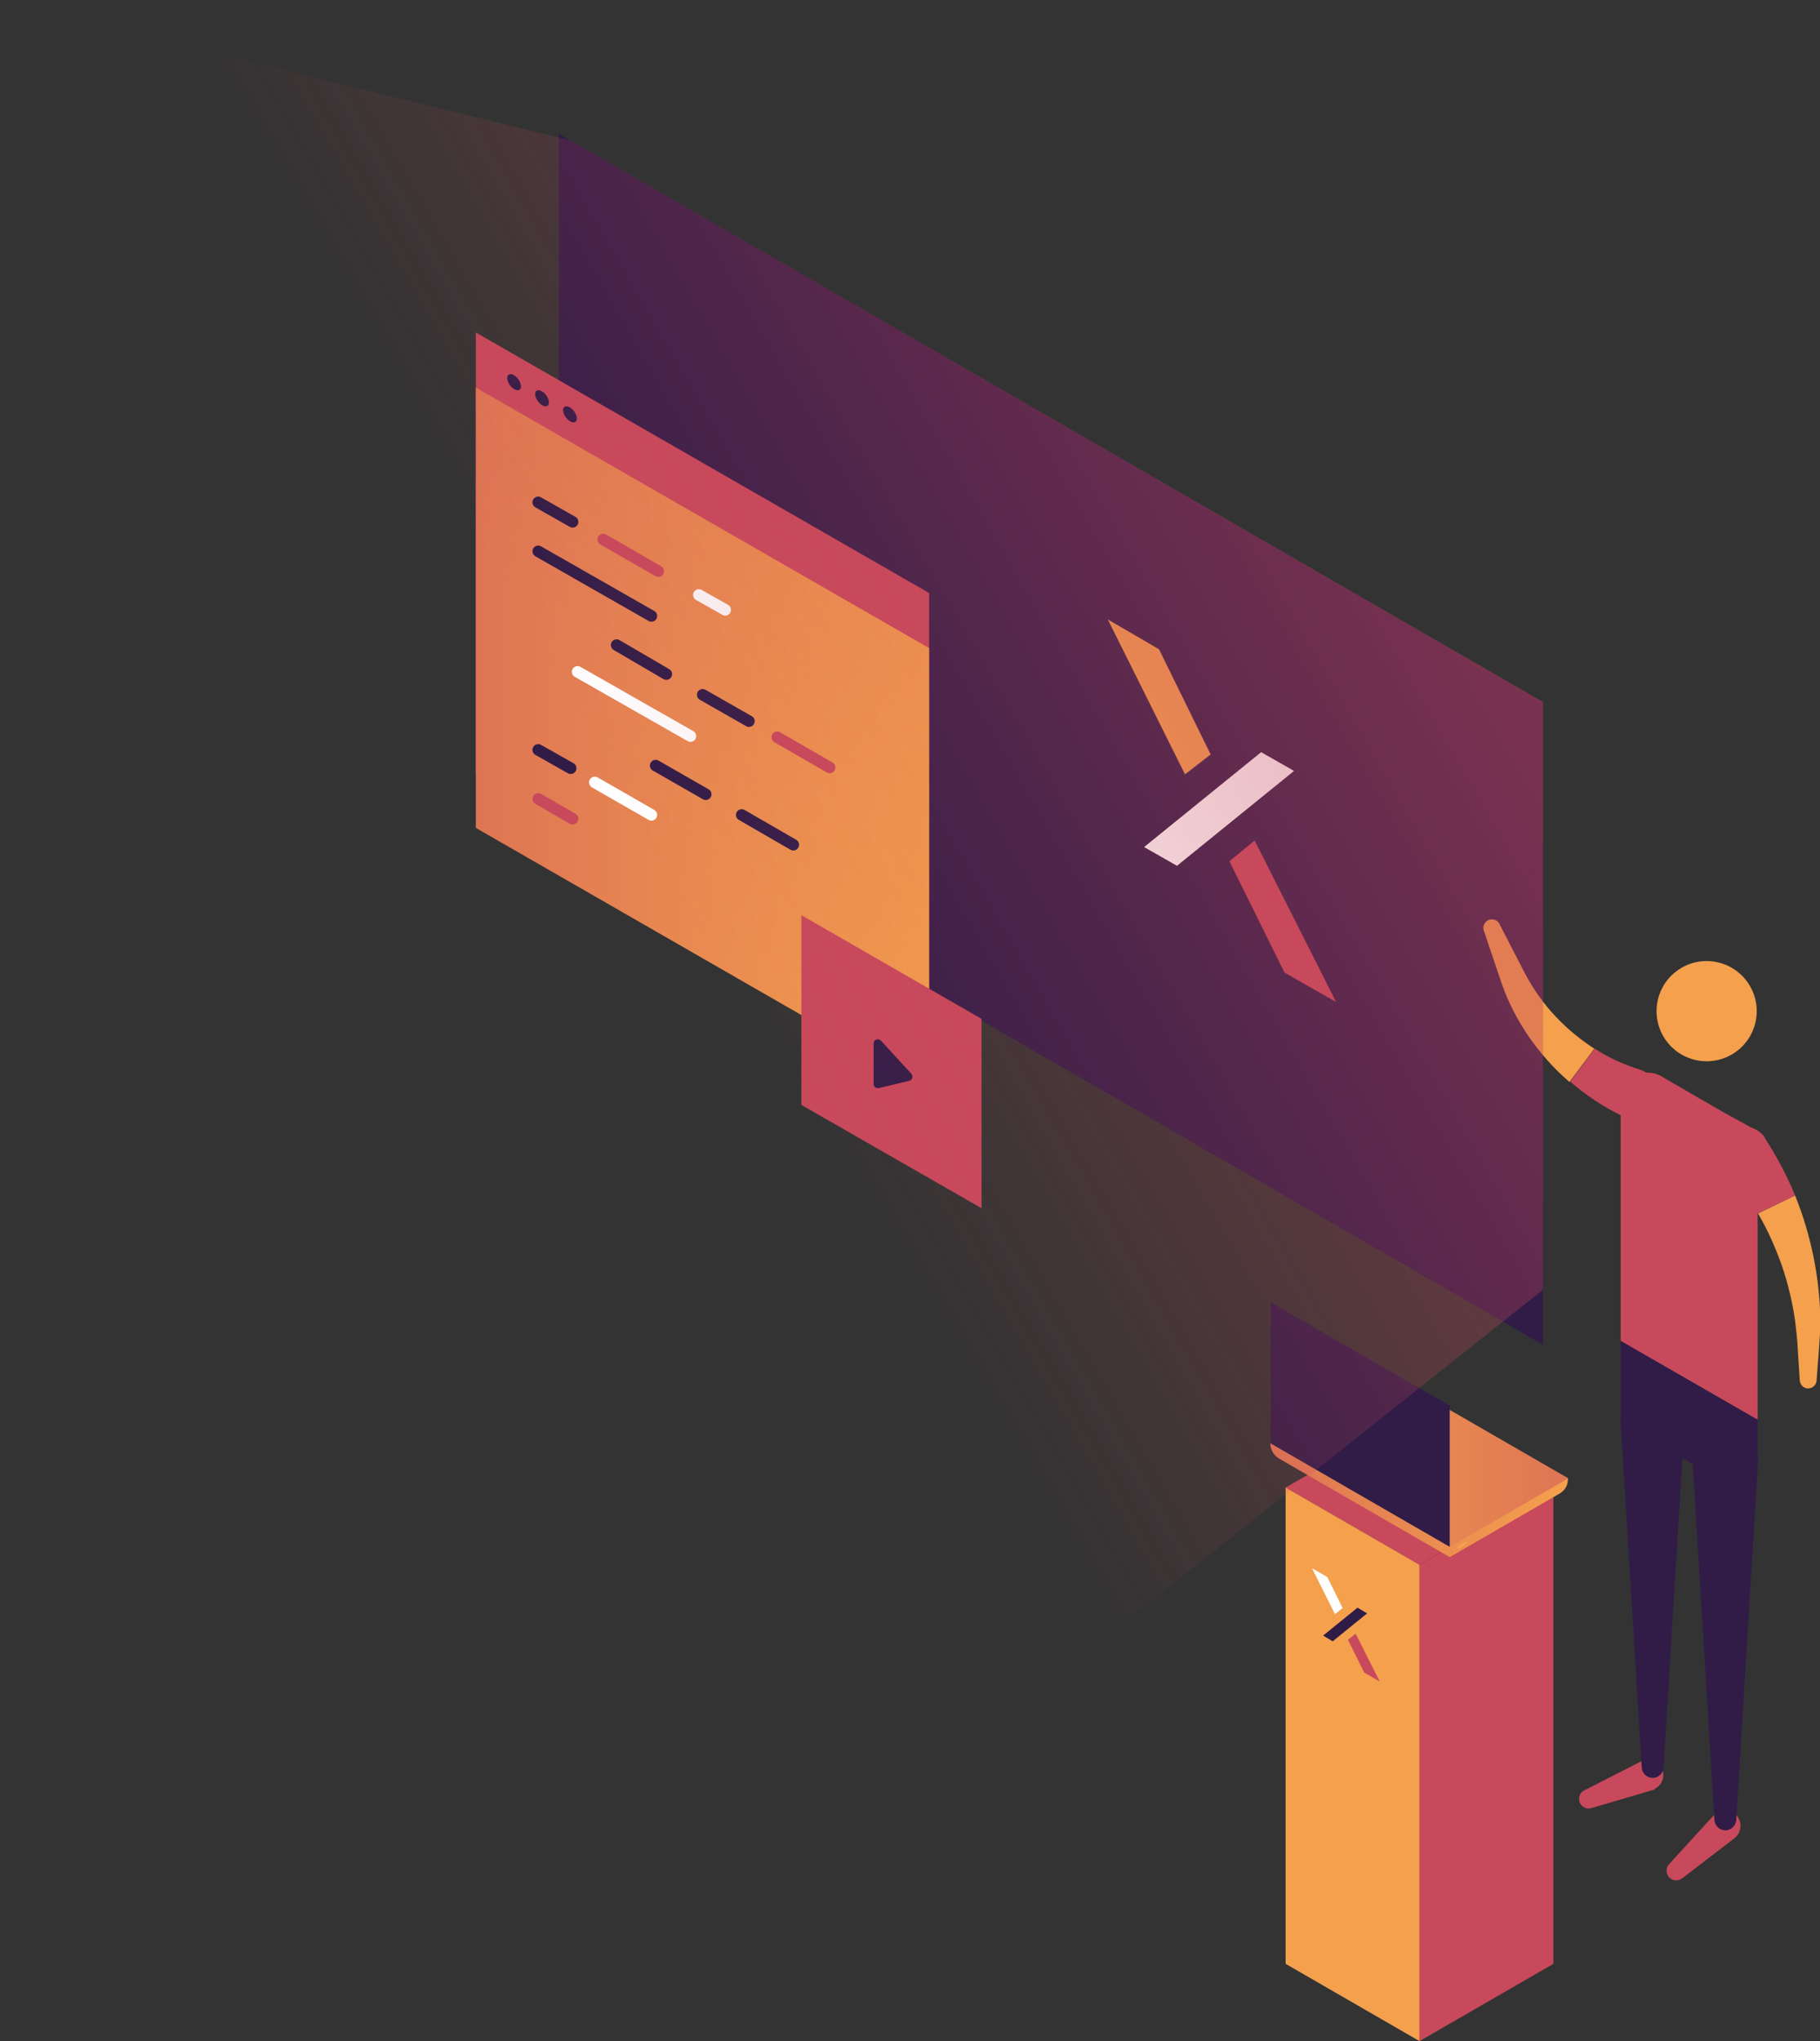 <?xml version="1.0" encoding="utf-8"?>
<!-- Generator: Adobe Illustrator 21.0.2, SVG Export Plug-In . SVG Version: 6.00 Build 0)  -->
<!DOCTYPE svg PUBLIC "-//W3C//DTD SVG 1.1//EN" "http://www.w3.org/Graphics/SVG/1.1/DTD/svg11.dtd">
<svg version="1.1" id="art" xmlns:x="http://ns.adobe.com/Extensibility/1.0/" xmlns:i="http://ns.adobe.com/AdobeIllustrator/10.0/" xmlns:graph="http://ns.adobe.com/Graphs/1.0/"
	 xmlns="http://www.w3.org/2000/svg" xmlns:xlink="http://www.w3.org/1999/xlink" x="0px" y="0px" width="475.8px" height="533.5px"
	 viewBox="0 0 475.8 533.5" style="enable-background:new 0 0 475.8 533.5;" xml:space="preserve">
<rect x="0" y="0" width="475.8" height="533.5" fill="#333333" stroke="none"/>
<style type="text/css">
	.st0{fill:#301C47;}
	.st1{fill:#C8495B;}
	.st2{fill:#F4A04D;}
	.st3{fill:#2F1C46;}
	.st4{fill:#FFFFFF;}
	.st5{fill:url(#SVGID_1_);}
	.st6{fill:url(#SVGID_2_);}
	.st7{fill:url(#SVGID_3_);}
	.st8{fill:none;stroke:#C8495B;stroke-width:3;stroke-linecap:round;stroke-miterlimit:10;}
	.st9{fill:none;stroke:#FFFFFF;stroke-width:3;stroke-linecap:round;stroke-miterlimit:10;}
	.st10{fill:none;stroke:#301C47;stroke-width:3;stroke-linecap:round;stroke-miterlimit:10;}
	.st11{fill:url(#SVGID_4_);}
</style>
<polygon class="st0" points="146.1,203 403.4,351.5 403.4,183.6 146.1,35 "/>
<g>
	<polygon class="st1" points="371.1,368.7 336.1,388.8 371.1,409 406.1,388.8 	"/>
	<polygon class="st2" points="371.1,533.5 336.1,513.3 336.1,388.8 371.1,409 	"/>
	<polygon class="st1" points="371.1,533.5 406.1,513.3 406.1,388.8 371.1,409 	"/>
</g>
<g>
	<path class="st3" d="M354.9,420.2l2.5,1.5l-9,7.3l-2.5-1.5L354.9,420.2z"/>
	<polygon class="st4" points="347,412.2 343,409.9 349,421.9 351,420.3 	"/>
	<polygon class="st1" points="354.4,427 352.4,428.6 356.6,437.1 356.7,437.2 360.7,439.5 	"/>
</g>
<g>
	<path class="st4" d="M329.7,196.6l8.6,4.9l-30.6,24.8l-8.6-4.9L329.7,196.6z"/>
	<polygon class="st2" points="303,169.7 289.6,161.9 309.8,202.4 316.5,197.2 	"/>
	<polygon class="st1" points="328,219.7 321.4,225.1 335.6,253.8 335.8,254.2 349.3,261.9 	"/>
</g>
<g>
	<g>
		<g>
			<linearGradient id="SVGID_1_" gradientUnits="userSpaceOnUse" x1="332.195" y1="384.356" x2="410" y2="384.356">
				<stop  offset="0" style="stop-color:#DE7554"/>
				<stop  offset="1" style="stop-color:#F4A04D"/>
			</linearGradient>
			<path class="st5" d="M379,407l-44.5-25.7c-1.5-0.8-2.4-2.4-2.4-4.1l0,0l31-15.5l46.8,24.7v0.2c0,1.6-0.8,3-2.2,3.8L379,407z"/>
		</g>
		<g>
			<linearGradient id="SVGID_2_" gradientUnits="userSpaceOnUse" x1="332.195" y1="381.826" x2="410" y2="381.826">
				<stop  offset="0" style="stop-color:#F4A04D"/>
				<stop  offset="1" style="stop-color:#DE7554"/>
			</linearGradient>
			<path class="st6" d="M379,404.3l-46.8-27l31-17.9l46.8,27L379,404.3z"/>
		</g>
		<polygon class="st2" points="383.4,403.6 381,404.9 381,404.2 383.4,402.8 		"/>
	</g>
	<polygon class="st0" points="379,404.3 332.2,377.3 332.2,340.4 379,367.4 	"/>
</g>
<g>
	<path class="st1" d="M432,467.9l-16,4.7c-1.3,0.4-2.7-0.4-3.1-1.7c-0.3-1.2,0.2-2.4,1.2-2.9l14.9-7.6c2-1,4.4-0.2,5.4,1.7
		c1,2,0.2,4.4-1.7,5.4C432.5,467.8,432.2,467.9,432,467.9z"/>
	<path class="st1" d="M453.4,480.5L439.7,491c-1.1,0.8-2.6,0.6-3.5-0.5c-0.7-1-0.7-2.3,0.1-3.2l11.7-12.8c1.5-1.6,4-1.8,5.7-0.3
		c1.6,1.5,1.8,4,0.3,5.7C453.8,480.2,453.6,480.3,453.4,480.5z"/>
	<path class="st1" d="M423.7,350.5l35.8,20.6v-62.6c0-7.8-4.2-15-10.9-18.9l-14.3-8.3c-4.7-2.7-10.6,0.7-10.6,6.1V350.5z"/>
	<path class="st0" d="M423.7,350.5l35.8,20.6v11.1c0,4.6-4.9,7.4-8.9,5.1l-26.9-15.5V350.5z"/>
	<path class="st1" d="M459.6,317.2c-2.5-4.3-5.3-8.2-8.5-11.9c-2.4-2.7-2.1-6.8,0.6-9.2s6.8-2.1,9.2,0.6c0.2,0.2,0.4,0.4,0.5,0.7
		l0,0.1c3.1,4.8,5.8,9.8,7.9,15L459.6,317.2z"/>
	<path class="st2" d="M474.1,328.5c-1.1-5.4-2.7-10.8-4.8-16l-9.7,4.7c2.5,4.2,4.5,8.8,6.2,13.5c1.6,4.7,2.8,9.6,3.5,14.6
		c0.3,2.5,0.6,5,0.7,7.6l0.5,7.9c0.1,1.1,0.9,2,2,2.1c1.2,0.1,2.3-0.8,2.4-2l0.6-7.9c0.2-2.6,0.4-5.4,0.4-8.1
		C475.8,339.4,475.2,333.9,474.1,328.5z"/>
	<path class="st1" d="M416.9,274.1c3.7,2.4,7.7,4.2,11.9,5.5c3.4,1.1,5.3,4.8,4.2,8.2c-1.1,3.4-4.8,5.3-8.2,4.2
		c-0.3-0.1-0.6-0.2-0.9-0.4c-4.9-2.4-9.4-5.4-13.4-8.9L416.9,274.1z"/>
	<path class="st2" d="M406.6,265.6c-3.1-3.3-5.7-7-7.9-11.1l-6.7-13l0,0c-0.5-1-1.6-1.4-2.7-1.1c-1.1,0.4-1.8,1.6-1.4,2.8l4.7,13.9
		c1.7,4.9,4.1,9.5,7.1,13.9c3,4.3,6.5,8.3,10.6,11.8l6.5-8.7C413.1,271.7,409.7,268.9,406.6,265.6z"/>
	
		<ellipse transform="matrix(0.245 -0.969 0.969 0.245 80.665 632.197)" class="st2" cx="446.5" cy="264.3" rx="13.1" ry="13.1"/>
	<path class="st0" d="M440.5,370l-5.6,92c-0.1,1.6-1.5,2.8-3,2.7c-1.5-0.1-2.6-1.3-2.7-2.7l-5.5-90.1c-0.2-2.7,3.2-4.2,5.1-5.9
		c1.4-1.2,0.7-4.9,2.7-5c4.7-0.3,8.7,3.3,9,8C440.5,369.3,440.5,369.7,440.5,370z"/>
	<path class="st0" d="M459.5,383.7l-5.6,92c-0.1,1.6-1.5,2.8-3,2.7c-1.5-0.1-2.6-1.3-2.7-2.7l-5.6-92c-0.3-4.7,3.3-8.7,8-9
		c4.7-0.3,8.7,1.4,9,6.1C459.5,381.1,459.5,383.4,459.5,383.7z"/>
	<polygon class="st1" points="458.9,295.3 432.1,280.6 440,299 456,306 	"/>
</g>
<g>
	<polygon class="st1" points="124.4,86.9 242.9,155 242.9,270.1 124.4,202 	"/>
	<linearGradient id="SVGID_3_" gradientUnits="userSpaceOnUse" x1="124.365" y1="192.913" x2="242.897" y2="192.913">
		<stop  offset="0" style="stop-color:#DE7554"/>
		<stop  offset="1" style="stop-color:#F4A04D"/>
	</linearGradient>
	<polygon class="st7" points="124.4,101.3 242.9,169.4 242.9,284.5 124.4,216.4 	"/>
	<g>
		<line class="st8" x1="203.2" y1="192.7" x2="216.9" y2="200.6"/>
		<line class="st9" x1="151" y1="175.6" x2="180.5" y2="192.4"/>
		<line class="st9" x1="155.5" y1="204.5" x2="170.3" y2="213"/>
		<line class="st10" x1="140.7" y1="196" x2="149.2" y2="200.8"/>
		<line class="st10" x1="193.9" y1="213" x2="207.4" y2="220.8"/>
		<line class="st10" x1="171.4" y1="200.1" x2="184.5" y2="207.6"/>
		<line class="st9" x1="182.7" y1="155.5" x2="189.6" y2="159.4"/>
		<line class="st8" x1="157.7" y1="141" x2="172.1" y2="149.3"/>
		<line class="st10" x1="140.7" y1="131.3" x2="149.7" y2="136.4"/>
		<line class="st8" x1="140.7" y1="208.8" x2="149.7" y2="214"/>
		<line class="st10" x1="140.7" y1="144.1" x2="170.3" y2="161"/>
		<line class="st10" x1="183.7" y1="181.6" x2="195.8" y2="188.5"/>
		<line class="st10" x1="161.2" y1="168.6" x2="174.2" y2="176.2"/>
	</g>
	<g>
		<path class="st0" d="M136.2,101c0,1-0.8,1.3-1.8,0.7c-1-0.6-1.8-1.9-1.8-2.9c0-1,0.8-1.3,1.8-0.7C135.4,98.7,136.2,100,136.2,101z
			"/>
		<path class="st0" d="M143.5,105.2c0,1-0.8,1.3-1.8,0.7c-1-0.6-1.8-1.9-1.8-2.9c0-1,0.8-1.3,1.8-0.7
			C142.7,102.8,143.5,104.2,143.5,105.2z"/>
		<path class="st0" d="M150.8,109.4c0,1-0.8,1.3-1.8,0.7c-1-0.6-1.8-1.9-1.8-2.9c0-1,0.8-1.3,1.8-0.7
			C150.1,107.2,150.8,108.4,150.8,109.4z"/>
	</g>
	<polygon class="st1" points="209.5,239.2 256.6,266.3 256.6,315.8 209.5,288.8 	"/>
	<g>
		<path class="st0" d="M229.7,284.4l8-1.9c0.8-0.2,1.1-1.2,0.6-1.8l-8-8.7c-0.7-0.7-1.9-0.3-1.9,0.7v10.6
			C228.3,284,229,284.5,229.7,284.4z"/>
	</g>
</g>
<linearGradient id="SVGID_4_" gradientUnits="userSpaceOnUse" x1="-1780.744" y1="296.017" x2="-1434.358" y2="96.032" gradientTransform="matrix(1 0 0 1 1787.301 0)">
	<stop  offset="0.445" style="stop-color:#C8495B;stop-opacity:0"/>
	<stop  offset="1" style="stop-color:#C8495B;stop-opacity:0.5"/>
</linearGradient>
<polygon class="st11" points="149.1,36.7 0,0 0,284.7 266.9,445.5 403.4,337.1 403.4,183.5 "/>
</svg>
